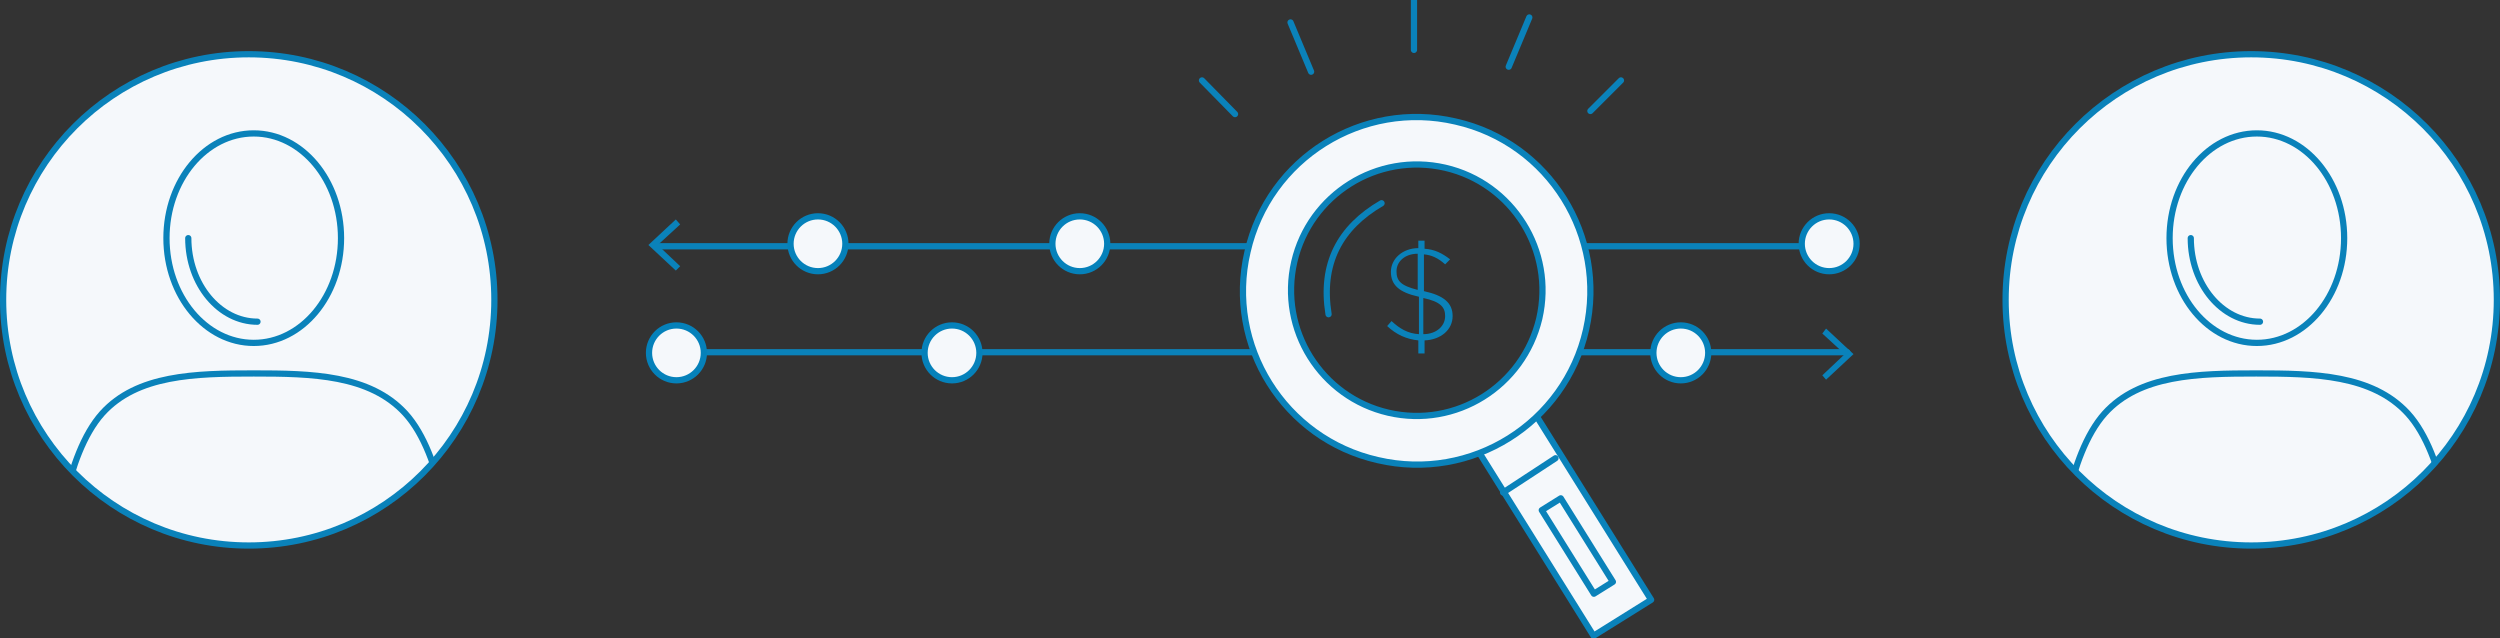 <?xml version="1.0" encoding="utf-8"?>
<!-- Generator: Adobe Illustrator 18.1.1, SVG Export Plug-In . SVG Version: 6.00 Build 0)  -->
<svg version="1.1" id="Layer_1" xmlns="http://www.w3.org/2000/svg" xmlns:xlink="http://www.w3.org/1999/xlink" x="0px" y="0px"
	 viewBox="0 0 401 102.4" enable-background="new 0 0 401 102.4" xml:space="preserve">
<rect x="0" y="0" width="401" height="102.4" fill="#333333" stroke="none"/>
<g>
	<g>
		<defs>
			<circle id="SVGID_5_" cx="39.9" cy="48.1" r="39.4"/>
		</defs>
		<use xlink:href="#SVGID_5_"  overflow="visible" fill="#F5F8FB"/>
		<clipPath id="SVGID_2_">
			<use xlink:href="#SVGID_5_"  overflow="visible"/>
		</clipPath>
		<g clip-path="url(#SVGID_2_)">
			
				<ellipse fill="#F5F8FB" stroke="#0A82BA" stroke-linecap="round" stroke-linejoin="round" stroke-miterlimit="10" cx="40.7" cy="38.2" rx="14" ry="16.8"/>
			<path fill="#F5F8FB" stroke="#0A82BA" stroke-linecap="round" stroke-linejoin="round" stroke-miterlimit="10" d="M41.3,51.6
				c-6.1,0-11.1-6-11.1-13.4"/>
			<path fill="#F5F8FB" stroke="#0A82BA" stroke-linecap="round" stroke-linejoin="round" stroke-miterlimit="10" d="M29.6,38.2"/>
			<path fill="#F5F8FB" stroke="#0A82BA" stroke-linecap="round" stroke-linejoin="round" stroke-miterlimit="10" d="M72.2,88h-63
				c0,0,1.1-14.9,7.2-21.7c5.6-6.2,14.9-6.4,24.3-6.4c9.3,0,18.6,0.2,24.3,6.4C71.2,73.1,72.2,88,72.2,88z"/>
		</g>
		
			<use xlink:href="#SVGID_5_"  overflow="visible" fill="none" stroke="#0A82BA" stroke-linecap="round" stroke-linejoin="round" stroke-miterlimit="10"/>
	</g>
	<g>
		<defs>
			<circle id="SVGID_7_" cx="361.1" cy="48.1" r="39.4"/>
		</defs>
		<use xlink:href="#SVGID_7_"  overflow="visible" fill="#F5F8FB"/>
		<clipPath id="SVGID_4_">
			<use xlink:href="#SVGID_7_"  overflow="visible"/>
		</clipPath>
		<g clip-path="url(#SVGID_4_)">
			
				<ellipse fill="#F5F8FB" stroke="#0A82BA" stroke-linecap="round" stroke-linejoin="round" stroke-miterlimit="10" cx="362" cy="38.2" rx="14" ry="16.8"/>
			<path fill="#F5F8FB" stroke="#0A82BA" stroke-linecap="round" stroke-linejoin="round" stroke-miterlimit="10" d="M362.5,51.6
				c-6.1,0-11.1-6-11.1-13.4"/>
			<path fill="#F5F8FB" stroke="#0A82BA" stroke-linecap="round" stroke-linejoin="round" stroke-miterlimit="10" d="M350.8,38.2"/>
			<path fill="#F5F8FB" stroke="#0A82BA" stroke-linecap="round" stroke-linejoin="round" stroke-miterlimit="10" d="M393.4,88h-63
				c0,0,1.1-14.9,7.2-21.7c5.6-6.2,14.9-6.4,24.3-6.4c9.3,0,18.6,0.2,24.3,6.4C392.4,73.1,393.4,88,393.4,88z"/>
		</g>
		
			<use xlink:href="#SVGID_7_"  overflow="visible" fill="none" stroke="#0A82BA" stroke-linecap="round" stroke-linejoin="round" stroke-miterlimit="10"/>
	</g>
	<g>
		<g>
			<line fill="none" stroke="#0A82BA" stroke-linecap="round" stroke-linejoin="round" x1="247.3" y1="56.5" x2="296.3" y2="56.5"/>
			<g>
				<polygon fill="#0A82BA" points="292.9,60.9 292.3,60.2 295.9,56.8 292.3,53.5 292.9,52.7 297.3,56.8 				"/>
			</g>
		</g>
	</g>
	<g>
		<g>
			<line fill="none" stroke="#0A82BA" stroke-linecap="round" stroke-linejoin="round" x1="207.3" y1="39.5" x2="105.3" y2="39.5"/>
			<g>
				<polygon fill="#0A82BA" points="108.4,35.2 109.1,36 105.5,39.3 109.1,42.7 108.4,43.4 104,39.3 				"/>
			</g>
		</g>
	</g>
	
		<line fill="none" stroke="#0A82BA" stroke-linecap="round" stroke-linejoin="round" stroke-miterlimit="10" x1="203.3" y1="56.5" x2="104.3" y2="56.5"/>
	
		<line fill="none" stroke="#0A82BA" stroke-linecap="round" stroke-linejoin="round" stroke-miterlimit="10" x1="297.3" y1="39.5" x2="247.3" y2="39.5"/>
	<g>
		<g>
			<path fill="#0A82BA" d="M231.8,42.4c-1.1-1-2.2-1.5-3.4-1.6v5.9c3.2,0.7,4.6,1.9,4.6,4c0,2.2-1.9,3.8-4.5,3.9v2.1h-1v-2.1
				c-1.9-0.2-3.5-0.9-5-2.3l0.7-0.8c1.3,1.2,2.6,2,4.4,2.1v-6c-3.2-0.7-4.5-1.9-4.5-4c0-2.1,1.9-3.8,4.4-3.8v-1.2h1v1.3
				c1.6,0.1,2.8,0.7,4.1,1.7L231.8,42.4z M227.4,46.5v-5.8c-2.1,0-3.4,1.3-3.4,2.8C224,45,224.6,45.8,227.4,46.5z M228.3,47.8v5.8
				c2.1,0,3.5-1.3,3.5-2.9C231.8,49.3,231.1,48.4,228.3,47.8z"/>
		</g>
		<g>
			
				<line fill="none" stroke="#0A82BA" stroke-linecap="round" stroke-linejoin="round" stroke-miterlimit="10" x1="226.8" y1="0" x2="226.8" y2="8"/>
			
				<line fill="none" stroke="#0A82BA" stroke-linecap="round" stroke-linejoin="round" stroke-miterlimit="10" x1="207" y1="3.6" x2="210.3" y2="11.5"/>
			
				<line fill="none" stroke="#0A82BA" stroke-linecap="round" stroke-linejoin="round" stroke-miterlimit="10" x1="245.3" y1="2.8" x2="242" y2="10.7"/>
			
				<line fill="none" stroke="#0A82BA" stroke-linecap="round" stroke-linejoin="round" stroke-miterlimit="10" x1="260" y1="12.9" x2="255.1" y2="17.8"/>
			
				<line fill="none" stroke="#0A82BA" stroke-linecap="round" stroke-linejoin="round" stroke-miterlimit="10" x1="198.1" y1="18.3" x2="192.8" y2="12.9"/>
		</g>
		
			<rect x="245.2" y="65.1" transform="matrix(0.848 -0.529 0.529 0.848 -6.181 145.361)" fill="#F5F8FB" stroke="#0A82BA" stroke-linecap="round" stroke-linejoin="round" stroke-miterlimit="10" width="10.9" height="36.7"/>
		
			<rect x="251.3" y="79.6" transform="matrix(0.848 -0.529 0.529 0.848 -7.912 147.272)" fill="#F5F8FB" stroke="#0A82BA" stroke-linecap="round" stroke-linejoin="round" stroke-miterlimit="10" width="3.6" height="15.8"/>
		<g>
			<path fill="#F5F8FB" stroke="#0A82BA" stroke-linecap="round" stroke-linejoin="round" stroke-miterlimit="10" d="M233.5,19.5
				c-15-3.5-30,5.9-33.4,20.9c-3.5,15,5.9,30,20.9,33.4c15,3.5,30-5.9,33.4-20.9C257.8,37.9,248.5,22.9,233.5,19.5z M222.7,66.2
				c-10.8-2.5-17.6-13.3-15.1-24.2c2.5-10.8,13.3-17.6,24.2-15.1c10.8,2.5,17.6,13.3,15.1,24.2C244.3,62,233.5,68.7,222.7,66.2z"/>
		</g>
		
			<line fill="#F5F8FB" stroke="#0A82BA" stroke-linecap="round" stroke-linejoin="round" stroke-miterlimit="10" x1="241.1" y1="79" x2="249.5" y2="73.5"/>
		<path fill="none" stroke="#0A82BA" stroke-linecap="round" stroke-linejoin="round" stroke-miterlimit="10" d="M221.6,32.6
			c-6.7,3.9-9.8,9.7-8.5,17.8"/>
	</g>
	
		<circle fill="#F5F8FB" stroke="#0581BA" stroke-linecap="round" stroke-linejoin="round" stroke-miterlimit="10" cx="131.2" cy="39.1" r="4.4"/>
	
		<circle fill="#F5F8FB" stroke="#0581BA" stroke-linecap="round" stroke-linejoin="round" stroke-miterlimit="10" cx="173.2" cy="39.1" r="4.4"/>
	
		<circle fill="#F5F8FB" stroke="#0581BA" stroke-linecap="round" stroke-linejoin="round" stroke-miterlimit="10" cx="293.4" cy="39.1" r="4.4"/>
	
		<circle fill="#F5F8FB" stroke="#0581BA" stroke-linecap="round" stroke-linejoin="round" stroke-miterlimit="10" cx="152.7" cy="56.6" r="4.4"/>
	
		<circle fill="#F5F8FB" stroke="#0581BA" stroke-linecap="round" stroke-linejoin="round" stroke-miterlimit="10" cx="108.5" cy="56.6" r="4.4"/>
	
		<circle fill="#F5F8FB" stroke="#0581BA" stroke-linecap="round" stroke-linejoin="round" stroke-miterlimit="10" cx="269.6" cy="56.6" r="4.4"/>
</g>
</svg>
